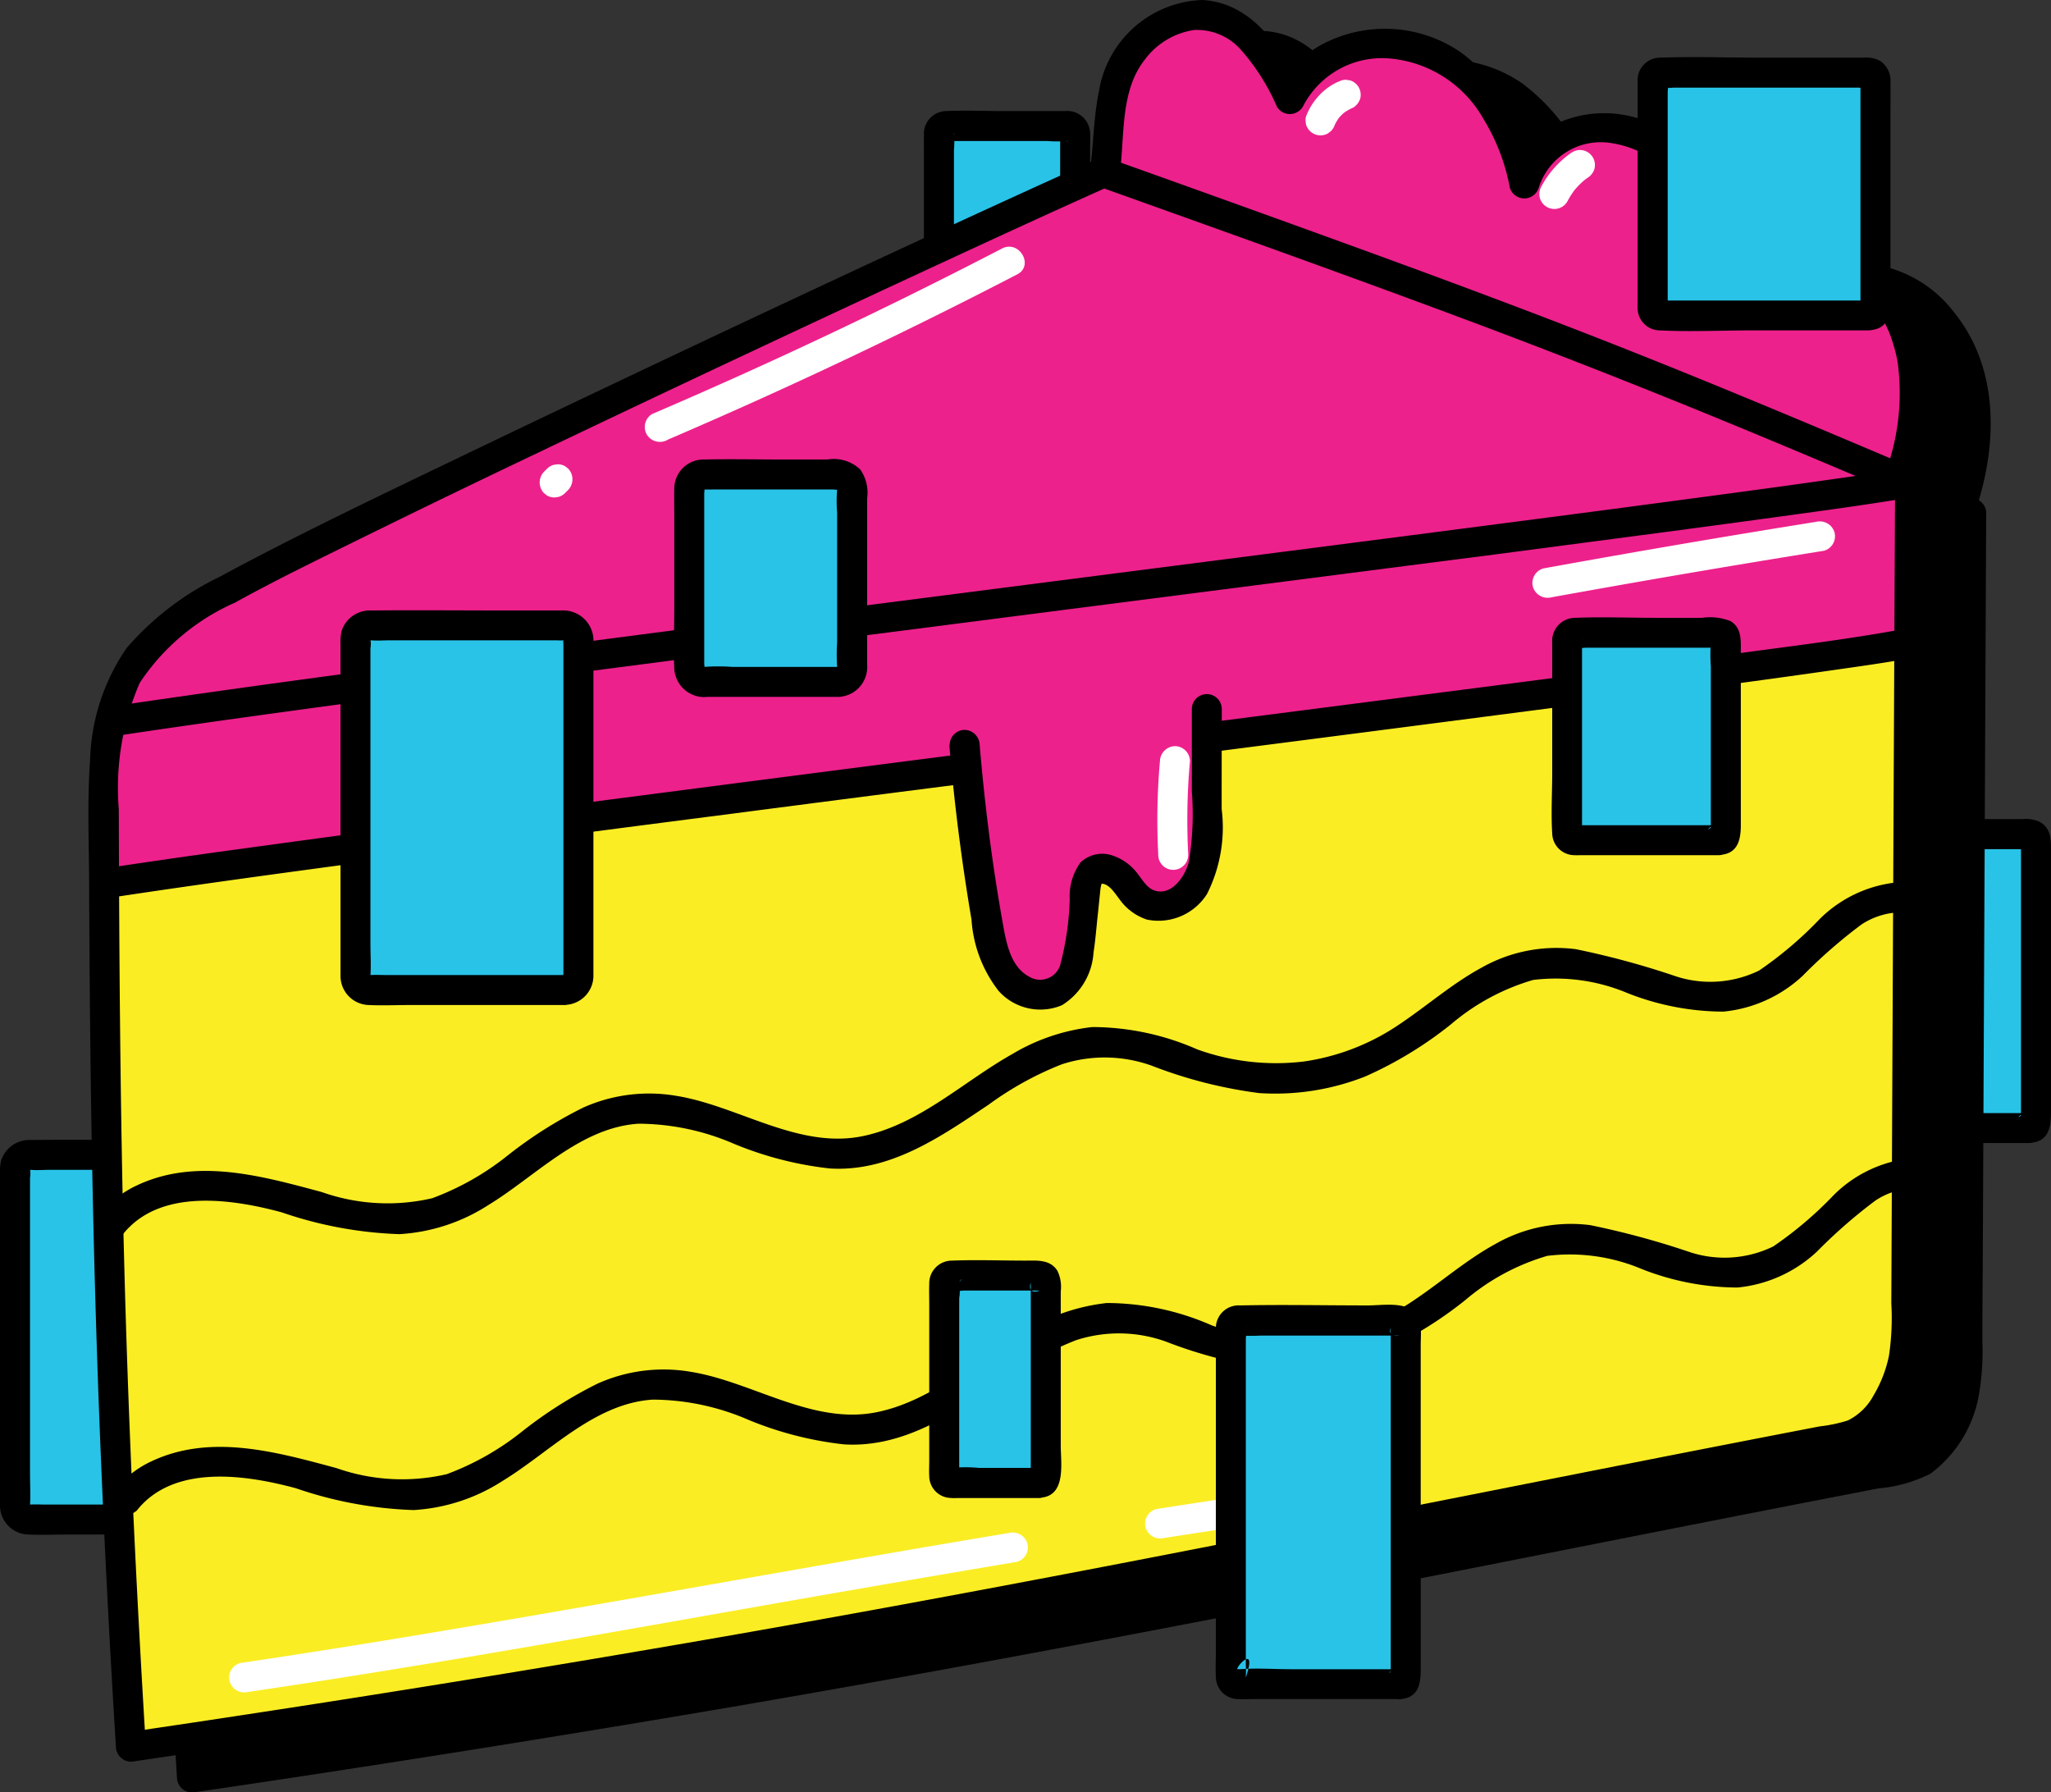 <svg xmlns="http://www.w3.org/2000/svg" xmlns:xlink="http://www.w3.org/1999/xlink" width="69.76" height="60.95" viewBox="0 0 69.76 60.95">
  <rect x="0" y="0" width="69.76" height="60.95" fill="#333333" stroke="none"/>
  <defs>
    <clipPath id="clip-path">
      <rect id="Rectangle_1527" data-name="Rectangle 1527" width="69.76" height="60.95" fill="none"/>
    </clipPath>
  </defs>
  <g id="Group_4048" data-name="Group 4048" clip-path="url(#clip-path)">
    <path id="Path_84554" data-name="Path 84554" d="M198.115,95.47h-4.393a.333.333,0,0,1-.332-.332V85.8a.333.333,0,0,1,.332-.332h4.393a.333.333,0,0,1,.332.332v9.333a.333.333,0,0,1-.332.332" transform="translate(-129.196 -57.101)" fill="#29c3e8"/>
    <path id="Path_84555" data-name="Path 84555" d="M197.181,93.9h-4.468c-.337,0,.178.129.148.262a1.179,1.179,0,0,0,0-.24V84.957a1.056,1.056,0,0,0,0-.275c-.024-.076.158-.2-.141.1-.219.22-.171.122-.054.141a3.466,3.466,0,0,0,.528,0h3.625a1.485,1.485,0,0,0,.354,0c-.272.075-.275-.485-.275-.167v9.289a.593.593,0,0,0,0,.1c.027.15-.289-.159.148-.23a.513.513,0,0,0-.356.627.522.522,0,0,0,.627.356c.57-.093.6-.618.6-1.066v-8.8c0-.406.025-.824-.408-1.05a1.162,1.162,0,0,0-.559-.081h-.736c-1.187,0-2.38-.034-3.566,0a.8.8,0,0,0-.808.89v8.72c0,.221-.014.448,0,.669a.762.762,0,0,0,.768.738c.162.007.325,0,.487,0h4.084a.51.51,0,0,0,0-1.019" transform="translate(-128.158 -56.045)"/>
    <path id="Path_84556" data-name="Path 84556" d="M8.455,130.72H2.206a.666.666,0,0,1-.664-.664V118.981a.666.666,0,0,1,.664-.664H8.455a.666.666,0,0,1,.664.664v11.075a.666.666,0,0,1-.664.664" transform="translate(-1.03 -79.043)" fill="#29c3e8"/>
    <path id="Path_84557" data-name="Path 84557" d="M7.635,129.17H1.574c-.185,0-.374-.01-.559,0-.062,0-.052-.006-.01.016.026.013.012.068.016,0,.023-.351,0-.711,0-1.063V118.062a1.03,1.03,0,0,0,0-.311c-.027-.065.011.089-.057.036.014.011.069,0,.088,0,.206.019.421,0,.628,0h5.7a1.192,1.192,0,0,0,.2,0c.1-.018.012,0,.024-.007-.047.049.007-.11-.019-.013a.648.648,0,0,0,0,.15V129.1a.37.37,0,0,0,0,.1c.016.042-.006-.028.057-.033a.523.523,0,0,0-.51.51.514.514,0,0,0,.51.51A.993.993,0,0,0,8.6,129.2c0-.122,0-.245,0-.367V117.872a1.029,1.029,0,0,0-1.081-1.1H5.623c-1.521,0-3.042-.016-4.563,0a1.01,1.01,0,0,0-1.017.684A1.506,1.506,0,0,0,0,117.9v10.962c0,.115,0,.231,0,.346a.988.988,0,0,0,.966.981c.46.022.926,0,1.386,0H7.635a.51.51,0,0,0,0-1.019" transform="translate(0 -78.003)"/>
    <path id="Path_84558" data-name="Path 84558" d="M100.508,17.542H96.544a.333.333,0,0,1-.332-.332V13.246a.333.333,0,0,1,.332-.332h3.964a.333.333,0,0,1,.332.332V17.21a.333.333,0,0,1-.332.332" transform="translate(-64.276 -8.627)" fill="#29c3e8"/>
    <path id="Path_84559" data-name="Path 84559" d="M99.582,15.979H95.577c-.019,0-.149-.016-.164,0,.058-.062.334.222.277.275.007-.006,0-.047,0-.056a2.548,2.548,0,0,0,0-.267V12.689a3.108,3.108,0,0,0,0-.578c0-.006,0-.012,0-.018.041.141-.086.2-.182.236-.22.091-.105.03-.068.041a.888.888,0,0,0,.224,0h3.2a4.512,4.512,0,0,0,.67,0c.008,0,.041.005.046,0-.062.068-.318-.223-.277-.273-.019.024,0,.151,0,.179V14.29c0,.624-.033,1.258,0,1.881a.258.258,0,0,0,0,.068c.028.064.058-.229.148-.241a.513.513,0,0,0-.356.627.523.523,0,0,0,.627.356.744.744,0,0,0,.6-.727c0-.063,0-.128,0-.192V12.656c0-.186.01-.376,0-.562a.781.781,0,0,0-.859-.743H97.333c-.631,0-1.269-.03-1.9,0a.77.77,0,0,0-.764.8c-.005.256,0,.513,0,.769v2.49c0,.26-.006.521,0,.781a.771.771,0,0,0,.764.807c.622.03,1.253,0,1.876,0h2.271a.51.51,0,0,0,0-1.019" transform="translate(-63.244 -7.574)"/>
    <path id="Path_84560" data-name="Path 84560" d="M72.044,14.132C71.9,12.239,71.35,10.2,69.8,9.1s-4.246-.527-4.594,1.339A6,6,0,0,0,62.07,5.995a3.718,3.718,0,0,0-4.836,1.567c-.6-1.227-1.38-2.6-2.724-2.837a2.963,2.963,0,0,0-2.872,1.564c-.588.985-.539,2.6-.691,3.741-5.8,2.579-25.659,11.89-29.826,14.194A8.61,8.61,0,0,0,17.882,26.8a8.386,8.386,0,0,0-.99,4.641c.027,11.063.141,19.38.921,32.148,8.88-1.307,18.023-2.8,26.849-4.428,10.5-1.935,20.964-4.1,31.452-6.109,1.262-.243,2.076-2.146,2.082-3.432q.067-14.517.133-29.034l-.366-.157c2.535-7.339-4.733-9.808-5.922-6.294" transform="translate(-11.285 -3.136)"/>
    <path id="Path_84561" data-name="Path 84561" d="M71.514,13.1a7.522,7.522,0,0,0-2.008-5.084,3.9,3.9,0,0,0-4.359-.6,2.724,2.724,0,0,0-1.47,1.858h.983a6.855,6.855,0,0,0-2.628-4.323,4.559,4.559,0,0,0-4.512-.4,3.56,3.56,0,0,0-1.766,1.727h.88C55.955,4.882,55,3.3,53.286,3.163A3.668,3.668,0,0,0,49.72,6.187c-.2.926-.2,1.878-.321,2.815l.253-.44c-3.266,1.452-6.5,2.968-9.742,4.48q-6.245,2.918-12.458,5.905c-1.669.805-3.335,1.616-4.992,2.445a38.575,38.575,0,0,0-4.016,2.18,6.248,6.248,0,0,0-2.775,3.636,18.216,18.216,0,0,0-.321,4.775c.01,3.033.03,6.066.077,9.1q.144,9.373.678,18.732.078,1.373.162,2.745a.52.52,0,0,0,.645.492q9.144-1.347,18.255-2.9c6.1-1.045,12.189-2.181,18.266-3.363,6.142-1.194,12.277-2.426,18.419-3.622l2.281-.442a4.889,4.889,0,0,0,1.775-.5,4.253,4.253,0,0,0,1.649-2.688,8.711,8.711,0,0,0,.117-1.805q0-1.164.011-2.328.011-2.358.022-4.716.043-9.4.086-18.8.005-1.164.011-2.328a.5.5,0,0,0-.253-.44l-.365-.157.234.576c.77-2.258.857-4.89-.723-6.828a4.251,4.251,0,0,0-4.371-1.543,2.815,2.815,0,0,0-1.812,1.805c-.216.621.769.888.983.271q.021-.062.045-.122c-.043.112.008-.017.016-.034.037-.074.074-.146.117-.217s.072-.112.111-.165c-.07.1.088-.1.122-.132.049-.049.1-.1.154-.141.023-.02.1-.069,0,0,.031-.022.061-.045.093-.064.064-.039.128-.079.195-.114l.1-.05c.1-.046-.091.032.018-.007a3.388,3.388,0,0,1,.444-.124l.077-.013c.131-.023-.113.008.021,0,.093-.007.186-.014.279-.015q.1,0,.2.006c.04,0,.28.03.153.011a3.681,3.681,0,0,1,.5.111q.126.037.249.083c.041.016.083.032.124.049-.089-.037-.016-.006,0,0a4.356,4.356,0,0,1,.523.284,3.558,3.558,0,0,1,.78.671,4.538,4.538,0,0,1,1.036,2.2,7.669,7.669,0,0,1-.427,3.814.51.51,0,0,0,.234.576l.365.157-.253-.44L76.7,38.175q-.021,4.655-.042,9.31a8.678,8.678,0,0,1-.081,1.779,4.324,4.324,0,0,1-.525,1.349,2,2,0,0,1-.875.85,5.049,5.049,0,0,1-.952.2l-1.141.22c-6.063,1.174-12.118,2.389-18.179,3.574-6.027,1.179-12.061,2.323-18.112,3.376q-8.94,1.555-17.915,2.9-1.117.168-2.235.332l.645.491q-.348-5.7-.575-11.415-.192-5.029-.266-10.062c-.052-3.4-.071-6.8-.08-10.195,0-1.708-.012-3.575,1.031-5.024a9.206,9.206,0,0,1,3.289-2.413c1.412-.757,2.853-1.461,4.291-2.167q3.157-1.549,6.334-3.058,3.533-1.686,7.078-3.348,3.31-1.553,6.629-3.087c1.624-.75,3.248-1.5,4.881-2.227.315-.141.486-.258.532-.643s.07-.753.1-1.13a5.416,5.416,0,0,1,.489-2.236A2.73,2.73,0,0,1,52.782,4.2a1.988,1.988,0,0,1,1.828.736A7.568,7.568,0,0,1,55.755,6.79a.513.513,0,0,0,.88,0,3.188,3.188,0,0,1,3.931-1.462c1.773.6,2.773,2.493,3.111,4.217a.514.514,0,0,0,.983,0,2.222,2.222,0,0,1,2.514-1.512,3.488,3.488,0,0,1,2.777,2.475,9.352,9.352,0,0,1,.543,2.594c.051.65,1.071.655,1.019,0" transform="translate(-10.246 -2.107)"/>
    <path id="Path_84562" data-name="Path 84562" d="M14.867,31.788a8.613,8.613,0,0,0-3.239,2.573A8.386,8.386,0,0,0,10.638,39c.027,11.062.141,19.38.921,32.148,8.88-1.307,18.023-2.8,26.849-4.428,10.5-1.935,20.964-4.1,31.453-6.11,1.262-.242,2.076-2.146,2.082-3.431q.067-14.517.133-29.034c-10.2-4.417-18.092-7.392-27.358-10.564-5.773,2.564-25.678,11.9-29.852,14.206" transform="translate(-7.107 -11.746)" fill="#ed218c"/>
    <path id="Path_84563" data-name="Path 84563" d="M71.99,66.087c.06,7.434.144,14.868.181,22.3.014,2.925-1.771,4.576-2.229,4.684-20.955,4.932-37.489,7.14-58.2,10.486-.6-10.069-.957-28.664-.945-29.021l29.264-4.045a13.343,13.343,0,0,0,.737,5.918,3.333,3.333,0,0,0,.786,1.386,1.371,1.371,0,0,0,1.48.316,1.774,1.774,0,0,0,.8-1.142,5.789,5.789,0,0,0,.249-1.79,2.536,2.536,0,0,1,.069-.908.673.673,0,0,1,.689-.484c.29.053.457.347.651.568a1.474,1.474,0,0,0,1.567.451c.839-.311,1.084-1.358,1.208-2.245q.236-1.7.473-3.4c7.811-.936,15.409-2.138,23.22-3.074" transform="translate(-7.215 -44.15)" fill="#faed24"/>
    <path id="Path_84564" data-name="Path 84564" d="M13.554,30.355a9.789,9.789,0,0,0-3.192,2.433,7.041,7.041,0,0,0-1.247,3.827c-.1,1.359-.039,2.736-.033,4.1q.008,1.973.025,3.946c.045,5.175.156,10.35.37,15.52q.207,4.991.517,9.977a.52.52,0,0,0,.645.492q9.144-1.347,18.255-2.9C35,66.7,41.083,65.565,47.16,64.383c6.143-1.194,12.277-2.427,18.419-3.622l2.281-.442a4.9,4.9,0,0,0,1.775-.5,4.252,4.252,0,0,0,1.649-2.688,8.707,8.707,0,0,0,.117-1.8q0-1.164.011-2.328.011-2.358.022-4.717.043-9.4.086-18.8.005-1.164.011-2.328a.5.5,0,0,0-.253-.44c-5.377-2.327-10.8-4.548-16.283-6.61q-3.823-1.438-7.68-2.787-1-.35-2-.7l-.961-.331c-.152-.052-.3-.113-.458-.157a.72.72,0,0,0-.56.045c-.506.222-1.009.452-1.513.68-3.081,1.4-6.147,2.825-9.211,4.26Q27.2,23.657,21.8,26.247c-2.59,1.247-5.193,2.482-7.733,3.83q-.259.137-.515.278c-.575.317-.061,1.2.515.88,1.32-.728,2.678-1.39,4.029-2.056q3.122-1.539,6.266-3.034,3.607-1.725,7.227-3.423,3.393-1.594,6.794-3.168c1.694-.783,3.389-1.564,5.092-2.327l.444-.2-.393.051q5.211,1.785,10.375,3.7,5.273,1.968,10.476,4.115,3.2,1.321,6.384,2.7l-.253-.44-.086,18.621q-.021,4.655-.042,9.311a8.675,8.675,0,0,1-.081,1.779,4.319,4.319,0,0,1-.525,1.348,2,2,0,0,1-.875.85,5.024,5.024,0,0,1-.952.2l-1.141.22c-6.063,1.174-12.118,2.389-18.179,3.574C42.6,64.24,36.568,65.384,30.518,66.437q-8.939,1.555-17.915,2.9-1.117.167-2.235.332l.645.492c-.338-5.534-.6-11.073-.741-16.616-.131-5.088-.167-10.178-.18-15.267a8.951,8.951,0,0,1,.712-4.3,7.517,7.517,0,0,1,3.264-2.74c.574-.318.06-1.2-.515-.88" transform="translate(-6.051 -10.754)"/>
    <path id="Path_84565" data-name="Path 84565" d="M10.96,57.006c1.463-.222,2.927-.429,4.392-.633,1.938-.269,3.839-.525,5.735-.778q3.438-.459,6.877-.906,3.737-.487,7.474-.969l7.708-.991,7.549-.97q3.5-.451,7-.9,3.04-.4,6.078-.8,2.4-.32,4.807-.652c1-.14,2-.279,2.994-.443q.213-.035.426-.073a.514.514,0,0,0,.356-.627.521.521,0,0,0-.627-.356c-.833.152-1.672.268-2.51.387q-.981.141-1.964.275l-1.138.155-.617.083-.305.041-.055.007-.169.023q-2.9.389-5.808.767-3.409.445-6.818.883-3.729.481-7.459.959l-7.707.991q-3.781.487-7.562.978-3.528.459-7.055.925-3.087.409-6.171.83-2.389.328-4.776.675l-.925.138a.513.513,0,0,0-.356.627.523.523,0,0,0,.627.356" transform="translate(-6.893 -31.997)"/>
    <path id="Path_84566" data-name="Path 84566" d="M123.5,68.63q6.139-.789,12.276-1.589c2.927-.384,5.855-.767,8.778-1.185.84-.12,1.682-.236,2.517-.388a.515.515,0,0,0,.356-.627.521.521,0,0,0-.627-.356c-1.881.343-3.787.571-5.681.828q-5.22.708-10.447,1.374-3.585.464-7.17.924a.526.526,0,0,0-.51.51.513.513,0,0,0,.51.51" transform="translate(-82.165 -43.072)"/>
    <path id="Path_84567" data-name="Path 84567" d="M10.356,82.172c2.9-.44,5.807-.832,8.714-1.222q6.135-.824,12.275-1.612,3.828-.5,7.657-.988a.526.526,0,0,0,.51-.51.512.512,0,0,0-.51-.51q-6.691.86-13.38,1.732-5.572.73-11.14,1.493c-1.467.2-2.933.411-4.4.633a.513.513,0,0,0-.356.627.523.523,0,0,0,.627.356" transform="translate(-6.489 -51.66)"/>
    <path id="Path_84568" data-name="Path 84568" d="M97.273,72.867q.253,2.985.755,5.943a4.409,4.409,0,0,0,.924,2.426,1.9,1.9,0,0,0,2.152.483,2.272,2.272,0,0,0,1.074-1.793c.069-.441.1-.887.15-1.33q.036-.354.073-.706a1.858,1.858,0,0,1,.03-.227c.02-.086.046-.084-.027-.071.283-.053.516.346.659.526a1.85,1.85,0,0,0,.933.69,1.955,1.955,0,0,0,2.04-.868,5.028,5.028,0,0,0,.5-2.891q0-1.7.005-3.4a.51.51,0,0,0-1.02,0q0,1.4,0,2.791a10.026,10.026,0,0,1-.1,2.4c-.121.478-.579,1.184-1.18.975-.241-.084-.4-.359-.55-.549a1.755,1.755,0,0,0-.918-.654,1.07,1.07,0,0,0-1.041.256,1.954,1.954,0,0,0-.364,1.238,9.657,9.657,0,0,1-.3,2.151.716.716,0,0,1-1.073.495c-.652-.342-.791-1.191-.908-1.845-.358-2-.611-4.018-.782-6.041a.523.523,0,0,0-.51-.51.514.514,0,0,0-.51.51" transform="translate(-64.984 -47.534)"/>
    <path id="Path_84569" data-name="Path 84569" d="M10.848,102.4c1.254-1.576,3.7-1.209,5.4-.751a13.67,13.67,0,0,0,4.007.743,6.246,6.246,0,0,0,3.018-.985c1.61-.978,3.13-2.644,5.116-2.771a8.25,8.25,0,0,1,3.253.687,11.948,11.948,0,0,0,3.25.835c2.058.127,3.777-1.081,5.406-2.171a11.06,11.06,0,0,1,2.489-1.372,4.724,4.724,0,0,1,3.065.051,15.572,15.572,0,0,0,3.651.929,8.354,8.354,0,0,0,3.6-.564,13.206,13.206,0,0,0,2.929-1.784,7.562,7.562,0,0,1,2.785-1.5,6.284,6.284,0,0,1,3.189.439,8.94,8.94,0,0,0,3.28.638,4.6,4.6,0,0,0,2.7-1.22,17.434,17.434,0,0,1,1.995-1.741,2.523,2.523,0,0,1,1.091-.4.524.524,0,0,0,.51-.51.513.513,0,0,0-.51-.51,4.362,4.362,0,0,0-2.506,1.229A12.882,12.882,0,0,1,66.5,93.428,3.779,3.779,0,0,1,63.6,93.6a27.968,27.968,0,0,0-3.337-.9,5.171,5.171,0,0,0-3.218.639c-.979.534-1.823,1.275-2.745,1.895a7.732,7.732,0,0,1-3.269,1.285,7.905,7.905,0,0,1-3.637-.409,8.9,8.9,0,0,0-3.571-.761,6.761,6.761,0,0,0-2.727.921c-1.66.935-3.148,2.378-5.059,2.784-2.2.467-4.248-1.024-6.362-1.365a5.483,5.483,0,0,0-3.17.4,14.585,14.585,0,0,0-2.557,1.619,9.258,9.258,0,0,1-2.576,1.462,6.717,6.717,0,0,1-3.756-.209c-2.066-.554-4.327-1.2-6.373-.187a3.336,3.336,0,0,0-1.122.9.526.526,0,0,0,0,.721.514.514,0,0,0,.721,0" transform="translate(-6.67 -60.421)"/>
    <path id="Path_84570" data-name="Path 84570" d="M12.3,130.675c1.254-1.576,3.7-1.209,5.4-.751a13.667,13.667,0,0,0,4.007.743,6.246,6.246,0,0,0,3.018-.985c1.61-.978,3.13-2.644,5.116-2.771a8.25,8.25,0,0,1,3.253.687,11.946,11.946,0,0,0,3.25.835c2.058.127,3.777-1.081,5.406-2.171a11.062,11.062,0,0,1,2.489-1.372,4.724,4.724,0,0,1,3.065.051,15.574,15.574,0,0,0,3.651.929,8.354,8.354,0,0,0,3.6-.564,13.2,13.2,0,0,0,2.929-1.784,7.562,7.562,0,0,1,2.785-1.5,6.284,6.284,0,0,1,3.189.439,8.94,8.94,0,0,0,3.28.638,4.6,4.6,0,0,0,2.7-1.22,17.435,17.435,0,0,1,1.995-1.741,2.522,2.522,0,0,1,1.091-.4.524.524,0,0,0,.51-.51.513.513,0,0,0-.51-.51,4.362,4.362,0,0,0-2.506,1.229,12.882,12.882,0,0,1-2.065,1.755,3.779,3.779,0,0,1-2.891.175,27.967,27.967,0,0,0-3.337-.9,5.171,5.171,0,0,0-3.218.639c-.979.534-1.823,1.275-2.745,1.895a7.733,7.733,0,0,1-3.269,1.285,7.906,7.906,0,0,1-3.637-.409,8.9,8.9,0,0,0-3.571-.761,6.762,6.762,0,0,0-2.727.921c-1.66.935-3.148,2.378-5.059,2.784-2.2.467-4.248-1.024-6.362-1.365a5.483,5.483,0,0,0-3.17.4,14.584,14.584,0,0,0-2.557,1.619,9.259,9.259,0,0,1-2.576,1.462,6.718,6.718,0,0,1-3.756-.209c-2.066-.554-4.327-1.2-6.373-.187a3.335,3.335,0,0,0-1.122.9.526.526,0,0,0,0,.721.514.514,0,0,0,.721,0" transform="translate(-7.64 -79.313)"/>
    <path id="Path_84571" data-name="Path 84571" d="M140.233,17.3c2.563-7.361-4.723-9.839-5.913-6.321-.142-1.893-.693-3.933-2.241-5.032s-4.246-.527-4.594,1.339a6,6,0,0,0-3.138-4.444,3.718,3.718,0,0,0-4.836,1.567c-.6-1.227-1.38-2.6-2.724-2.837a2.962,2.962,0,0,0-2.871,1.564c-.594,1-.538,2.631-.7,3.779C127,11.841,130.238,13.056,140.233,17.3" transform="translate(-75.638 -1.028)" fill="#ed218c"/>
    <path id="Path_84572" data-name="Path 84572" d="M139.693,16.406c.777-2.258.873-4.9-.7-6.842A4.253,4.253,0,0,0,134.6,8.01a2.814,2.814,0,0,0-1.806,1.8l1,.135a7.526,7.526,0,0,0-2-5.081,3.9,3.9,0,0,0-4.351-.611,2.725,2.725,0,0,0-1.482,1.863h.983A6.843,6.843,0,0,0,124.3,1.785a4.56,4.56,0,0,0-4.491-.391,3.558,3.558,0,0,0-1.768,1.728h.88C118.231,1.711,117.251.1,115.5,0a3.693,3.693,0,0,0-3.511,3.078c-.192.924-.192,1.871-.315,2.8a.515.515,0,0,0,.374.491c4.112,1.471,8.226,2.937,12.317,4.464q4.457,1.664,8.857,3.473,2.866,1.18,5.718,2.4a.528.528,0,0,0,.7-.183.513.513,0,0,0-.183-.7c-3.234-1.373-6.474-2.735-9.742-4.026-3.191-1.261-6.41-2.451-9.635-3.621q-3.875-1.406-7.758-2.789l.374.492c.166-1.257.009-2.785.84-3.839a2.559,2.559,0,0,1,1.677-1.019,1.988,1.988,0,0,1,1.609.683,7.265,7.265,0,0,1,1.216,1.925.513.513,0,0,0,.88,0,3.023,3.023,0,0,1,2.911-1.644,4.068,4.068,0,0,1,3.241,2.072,6.854,6.854,0,0,1,.89,2.327.514.514,0,0,0,.983,0,2.212,2.212,0,0,1,2.5-1.513,3.488,3.488,0,0,1,2.789,2.47,9.3,9.3,0,0,1,.545,2.6.512.512,0,0,0,1,.135c.013-.038.027-.075.041-.113.035-.093-.033.065.01-.022s.079-.158.125-.234.079-.123.123-.182c-.076.1.06-.066.094-.1.053-.055.11-.1.167-.156s-.071.048.006-.006c.033-.023.066-.047.1-.069.058-.038.118-.073.18-.105l.094-.046c.1-.055-.075.021.039-.017a3.783,3.783,0,0,1,.426-.12c.035-.007.071-.012.107-.018-.085.014-.052,0,.009,0,.086-.006.171-.013.257-.014s.15,0,.225.006l.113.009.057.006c.073.007-.095-.015-.021,0a3.873,3.873,0,0,1,.5.11c.077.023.154.048.23.076l.133.052c-.094-.038.014.007.048.023a4.324,4.324,0,0,1,.464.253c.08.05.157.1.233.158s.017.011.037.027c.04.032.081.065.12.1a4.43,4.43,0,0,1,.423.412,2.581,2.581,0,0,1,.313.4,4.8,4.8,0,0,1,.322.557c.023.046.044.092.065.139l.032.071c0-.011-.024-.057,0,0,.047.115.089.232.127.35a5.474,5.474,0,0,1,.171.674,7.791,7.791,0,0,1-.436,3.838c-.214.622.771.889.983.271" transform="translate(-74.606 0)"/>
    <path id="Path_84573" data-name="Path 84573" d="M66.846,31.843q6.05-2.594,11.9-5.628c.583-.3.068-1.182-.515-.88q-5.843,3.031-11.9,5.628a.513.513,0,0,0-.183.7.523.523,0,0,0,.7.183" transform="translate(-44.148 -16.884)" fill="#fff"/>
    <path id="Path_84574" data-name="Path 84574" d="M55.54,47.715l-.109.109a.524.524,0,0,0,0,.721l.1.08a.508.508,0,0,0,.258.07l.135-.018a.509.509,0,0,0,.225-.131l.109-.109a.525.525,0,0,0,0-.721l-.1-.08a.508.508,0,0,0-.257-.07l-.135.018a.512.512,0,0,0-.225.131" transform="translate(-36.931 -31.777)" fill="#fff"/>
    <path id="Path_84575" data-name="Path 84575" d="M119.639,80.121a22.564,22.564,0,0,1,.059-3.164.512.512,0,0,0-.51-.51.523.523,0,0,0-.51.51,22.522,22.522,0,0,0-.058,3.164.51.51,0,1,0,1.019,0" transform="translate(-79.225 -51.072)" fill="#fff"/>
    <path id="Path_84576" data-name="Path 84576" d="M157.673,56.015q4.628-.84,9.273-1.584a.514.514,0,0,0,.356-.627.522.522,0,0,0-.627-.356q-4.645.743-9.274,1.584a.514.514,0,0,0-.356.627.521.521,0,0,0,.627.356" transform="translate(-104.906 -35.701)" fill="#fff"/>
    <path id="Path_84577" data-name="Path 84577" d="M134.891,8.226a2,2,0,0,0-.625.439,2.368,2.368,0,0,0-.273.344,2.284,2.284,0,0,0-.2.4.385.385,0,0,0-.009.2.379.379,0,0,0,.06.19.51.51,0,0,0,.7.183l.1-.08a.51.51,0,0,0,.131-.225l.01-.025-.051.122a1.666,1.666,0,0,1,.2-.347l-.08.1a1.69,1.69,0,0,1,.3-.3l-.1.08a1.635,1.635,0,0,1,.346-.2.569.569,0,0,0,.234-.3.522.522,0,0,0-.051-.393.514.514,0,0,0-.3-.234l-.135-.018a.508.508,0,0,0-.257.07" transform="translate(-89.371 -5.449)" fill="#fff"/>
    <path id="Path_84578" data-name="Path 84578" d="M158.851,15.454a3.271,3.271,0,0,0-1.05,1.168.54.54,0,0,0-.051.393.519.519,0,0,0,.234.3.51.51,0,0,0,.7-.183,2.8,2.8,0,0,1,.26-.408l-.08.1a2.786,2.786,0,0,1,.49-.491l-.1.08c.039-.03.078-.058.117-.086a.545.545,0,0,0,.234-.3.522.522,0,0,0-.051-.393.514.514,0,0,0-.3-.234.5.5,0,0,0-.393.051" transform="translate(-105.375 -10.279)" fill="#fff"/>
    <path id="Path_84579" data-name="Path 84579" d="M178.985,27.582a2.837,2.837,0,0,0-1.155,1.176.539.539,0,0,0-.051.393.519.519,0,0,0,.235.3.51.51,0,0,0,.7-.183,2.421,2.421,0,0,1,.229-.361l-.08.1a2.415,2.415,0,0,1,.424-.425l-.1.08a2.444,2.444,0,0,1,.319-.207.51.51,0,1,0-.514-.88" transform="translate(-118.755 -18.383)" fill="#fff"/>
    <path id="Path_84580" data-name="Path 84580" d="M117.981,153.946q2.727-.426,5.459-.811a.513.513,0,0,0,.356-.627.523.523,0,0,0-.627-.356q-2.733.382-5.459.811a.513.513,0,0,0-.356.627.522.522,0,0,0,.627.356" transform="translate(-78.389 -101.641)" fill="#fff"/>
    <path id="Path_84581" data-name="Path 84581" d="M24.127,162.442c6.717-.988,13.4-2.223,20.083-3.387q3.031-.528,6.066-1.037a.513.513,0,0,0,.356-.627.522.522,0,0,0-.627-.356c-6.978,1.165-13.935,2.457-20.916,3.605q-2.613.43-5.233.819a.513.513,0,0,0-.356.627.523.523,0,0,0,.627.356" transform="translate(-15.689 -104.902)" fill="#fff"/>
    <path id="Path_84582" data-name="Path 84582" d="M43.338,76.47H37.089a.666.666,0,0,1-.664-.664V64.731a.666.666,0,0,1,.664-.664h6.249a.666.666,0,0,1,.664.664V75.806a.666.666,0,0,1-.664.664" transform="translate(-24.334 -42.801)" fill="#29c3e8"/>
    <path id="Path_84583" data-name="Path 84583" d="M42.518,74.92H36.457c-.185,0-.374-.01-.559,0-.062,0-.052-.006-.01.016.026.013.012.068.016,0,.023-.351,0-.711,0-1.063V63.812a1.031,1.031,0,0,0,0-.311c-.027-.065.011.089-.057.036.014.011.069,0,.088,0,.206.019.421,0,.628,0h5.7a1.193,1.193,0,0,0,.2,0c.1-.018.013,0,.024-.007-.047.049.007-.11-.019-.013a.648.648,0,0,0,0,.15V74.848a.37.37,0,0,0,0,.1c.016.042-.006-.028.057-.033a.523.523,0,0,0-.51.51.514.514,0,0,0,.51.51.993.993,0,0,0,.963-.992c0-.122,0-.245,0-.367V63.622a1.029,1.029,0,0,0-1.081-1.1H40.507c-1.521,0-3.042-.015-4.563,0a1.01,1.01,0,0,0-1.017.684,1.506,1.506,0,0,0-.041.449V74.613c0,.115,0,.231,0,.346a.988.988,0,0,0,.966.981c.46.022.926,0,1.386,0h5.281a.51.51,0,0,0,0-1.019" transform="translate(-23.304 -41.761)"/>
    <path id="Path_84584" data-name="Path 84584" d="M75.5,55.666H71.289A.666.666,0,0,1,70.625,55V49.277a.666.666,0,0,1,.664-.664H75.5a.666.666,0,0,1,.664.664V55a.666.666,0,0,1-.664.664" transform="translate(-47.182 -32.476)" fill="#29c3e8"/>
    <path id="Path_84585" data-name="Path 84585" d="M74.657,54.111H71.029a6.566,6.566,0,0,0-.949,0c-.124.019.046-.012,0,.054.019-.028,0-.141,0-.174V48.218c0-.04.021-.155,0-.191.029.049-.112.044-.013.05s.222,0,.332,0h4.057c.035,0,.173.023.2,0-.068.053-.033-.128-.056,0a4.82,4.82,0,0,0,0,.786V53.28a6.209,6.209,0,0,0,0,.821c.016.113-.025.017.057.01a.523.523,0,0,0-.51.51.514.514,0,0,0,.51.51,1.018,1.018,0,0,0,.963-1.109V48.381a1.366,1.366,0,0,0-.237-.988,1.315,1.315,0,0,0-1.118-.335H72.79c-.9,0-1.812-.021-2.717,0a.993.993,0,0,0-1.012,1c-.008.276,0,.553,0,.829v3.262c0,.67-.033,1.349,0,2.018a1.022,1.022,0,0,0,1.141.963h4.456a.51.51,0,0,0,0-1.019" transform="translate(-46.127 -31.431)"/>
    <path id="Path_84586" data-name="Path 84586" d="M131.733,147.662H126.45a.333.333,0,0,1-.332-.332v-11.7a.333.333,0,0,1,.332-.332h5.283a.333.333,0,0,1,.332.332v11.7a.333.333,0,0,1-.332.332" transform="translate(-84.255 -90.385)" fill="#29c3e8"/>
    <path id="Path_84587" data-name="Path 84587" d="M130.8,146.078H127.11c-.566,0-1.152-.046-1.716,0a.49.49,0,0,0-.07,0c-.175.04.684-.975.265.283a.382.382,0,0,0,0-.058,2.887,2.887,0,0,0,0-.347V134.831a1.282,1.282,0,0,0,0-.342c-.026-.077.157-.2-.141.1-.206.207-.168.127-.037.142a6.765,6.765,0,0,0,.691,0h4.362c.082,0,.166.006.248,0a.631.631,0,0,0,.07,0c.159-.036-.4.151-.264-.282a.746.746,0,0,0,0,.194V146.2a.765.765,0,0,0,0,.123c.028.161-.244-.159.148-.223a.513.513,0,0,0-.356.627.522.522,0,0,0,.627.356c.636-.1.6-.716.6-1.194V135.048c0-.353.067-.817-.193-1.1-.352-.378-1.135-.242-1.6-.242-1.449,0-2.9-.031-4.349,0a.773.773,0,0,0-.825.738c0,.069,0,.141,0,.21V145.4c0,.31-.015.624,0,.934a.759.759,0,0,0,.755.759c.175.009.353,0,.528,0H130.8a.51.51,0,0,0,0-1.019" transform="translate(-83.215 -89.311)"/>
    <path id="Path_84588" data-name="Path 84588" d="M99.874,137.731h-2.79a.333.333,0,0,1-.332-.332V131.01a.333.333,0,0,1,.332-.332h2.79a.333.333,0,0,1,.332.332V137.4a.333.333,0,0,1-.332.332" transform="translate(-64.636 -87.301)" fill="#29c3e8"/>
    <path id="Path_84589" data-name="Path 84589" d="M98.944,136.166H96.893a4.9,4.9,0,0,0-.915,0c-.171.035.213.421.249.252a1.065,1.065,0,0,0,0-.208V130.4a1.679,1.679,0,0,0,0-.525c-.027-.06.286-.309-.141.119-.294.294-.174.113-.094.141a1.369,1.369,0,0,0,.379,0H98.79a.638.638,0,0,0,.121,0c.188-.038-.4.232-.249-.281a.461.461,0,0,0,0,.117v6.36c0,.278-.023-.118.148-.145a.513.513,0,0,0-.356.627.522.522,0,0,0,.627.356c.782-.127.6-1.194.6-1.76v-5.246a1.252,1.252,0,0,0-.114-.7c-.248-.394-.694-.346-1.091-.346-.826,0-1.659-.033-2.484,0a.773.773,0,0,0-.784.8c-.008.232,0,.466,0,.7v5.308c0,.173-.01.35,0,.523a.752.752,0,0,0,.6.726,1.638,1.638,0,0,0,.333.018h2.8a.51.51,0,0,0,0-1.019" transform="translate(-63.602 -86.246)"/>
    <path id="Path_84590" data-name="Path 84590" d="M165.636,71.889H160.9a.333.333,0,0,1-.332-.332V65.168a.333.333,0,0,1,.332-.332h4.732a.333.333,0,0,1,.332.332v6.389a.333.333,0,0,1-.332.332" transform="translate(-107.272 -43.314)" fill="#29c3e8"/>
    <path id="Path_84591" data-name="Path 84591" d="M164.677,70.319H159.85c-.316,0,.234.028.166.273a.837.837,0,0,0,0-.2V64.3a1,1,0,0,0,0-.259c-.025-.076.159-.2-.141.1-.256.256-.179.119-.089.141a1.61,1.61,0,0,0,.351,0H164.4c.053,0,.222.03.268,0s-.273-.268-.27-.273c-.01.015,0,.06,0,.079a5.8,5.8,0,0,0,0,.848v5.525a.574.574,0,0,0,0,.1c.028.15-.294-.158.148-.229a.513.513,0,0,0-.356.627.522.522,0,0,0,.627.356c.529-.086.6-.573.6-1V64.368c0-.37.022-.756-.345-.988a1.886,1.886,0,0,0-.972-.114h-1.58c-.909,0-1.827-.037-2.735,0a.785.785,0,0,0-.783.848c0,.332,0,.663,0,.994v3.412c0,.689-.043,1.392,0,2.08a.759.759,0,0,0,.747.738c.09.005.181,0,.271,0h4.661a.51.51,0,0,0,0-1.019" transform="translate(-106.207 -42.255)"/>
    <path id="Path_84592" data-name="Path 84592" d="M176.589,15.7h-6.913a.333.333,0,0,1-.332-.332v-7.6a.333.333,0,0,1,.332-.332h6.913a.333.333,0,0,1,.332.332v7.6a.333.333,0,0,1-.332.332" transform="translate(-113.133 -4.972)" fill="#29c3e8"/>
    <path id="Path_84593" data-name="Path 84593" d="M175.665,14.129h-6.987a.578.578,0,0,0-.115,0c-.154.035.225.409.262.27a1.209,1.209,0,0,0,0-.277v-7.1a1.688,1.688,0,0,0,0-.364c-.022-.089.115-.167-.141.089-.238.238-.177.121-.078.141a2.2,2.2,0,0,0,.418,0h6.3a1.5,1.5,0,0,0,.323,0c-.163.04-.265-.479-.265-.166v7.5a1.04,1.04,0,0,0,0,.132c.023.177-.166-.161.148-.212a.513.513,0,0,0-.356.627.522.522,0,0,0,.627.356c.63-.1.6-.714.6-1.191V7.922c0-.409.008-.819,0-1.228a.8.8,0,0,0-.345-.711.976.976,0,0,0-.554-.114h-3.6c-1.1,0-2.215-.043-3.317,0a.765.765,0,0,0-.783.737c0,.067,0,.137,0,.2v7.312c0,.095-.006.191,0,.285a.76.76,0,0,0,.757.741c1.043.053,2.1,0,3.145,0h3.957a.51.51,0,0,0,0-1.019" transform="translate(-112.102 -3.908)"/>
  </g>
</svg>
